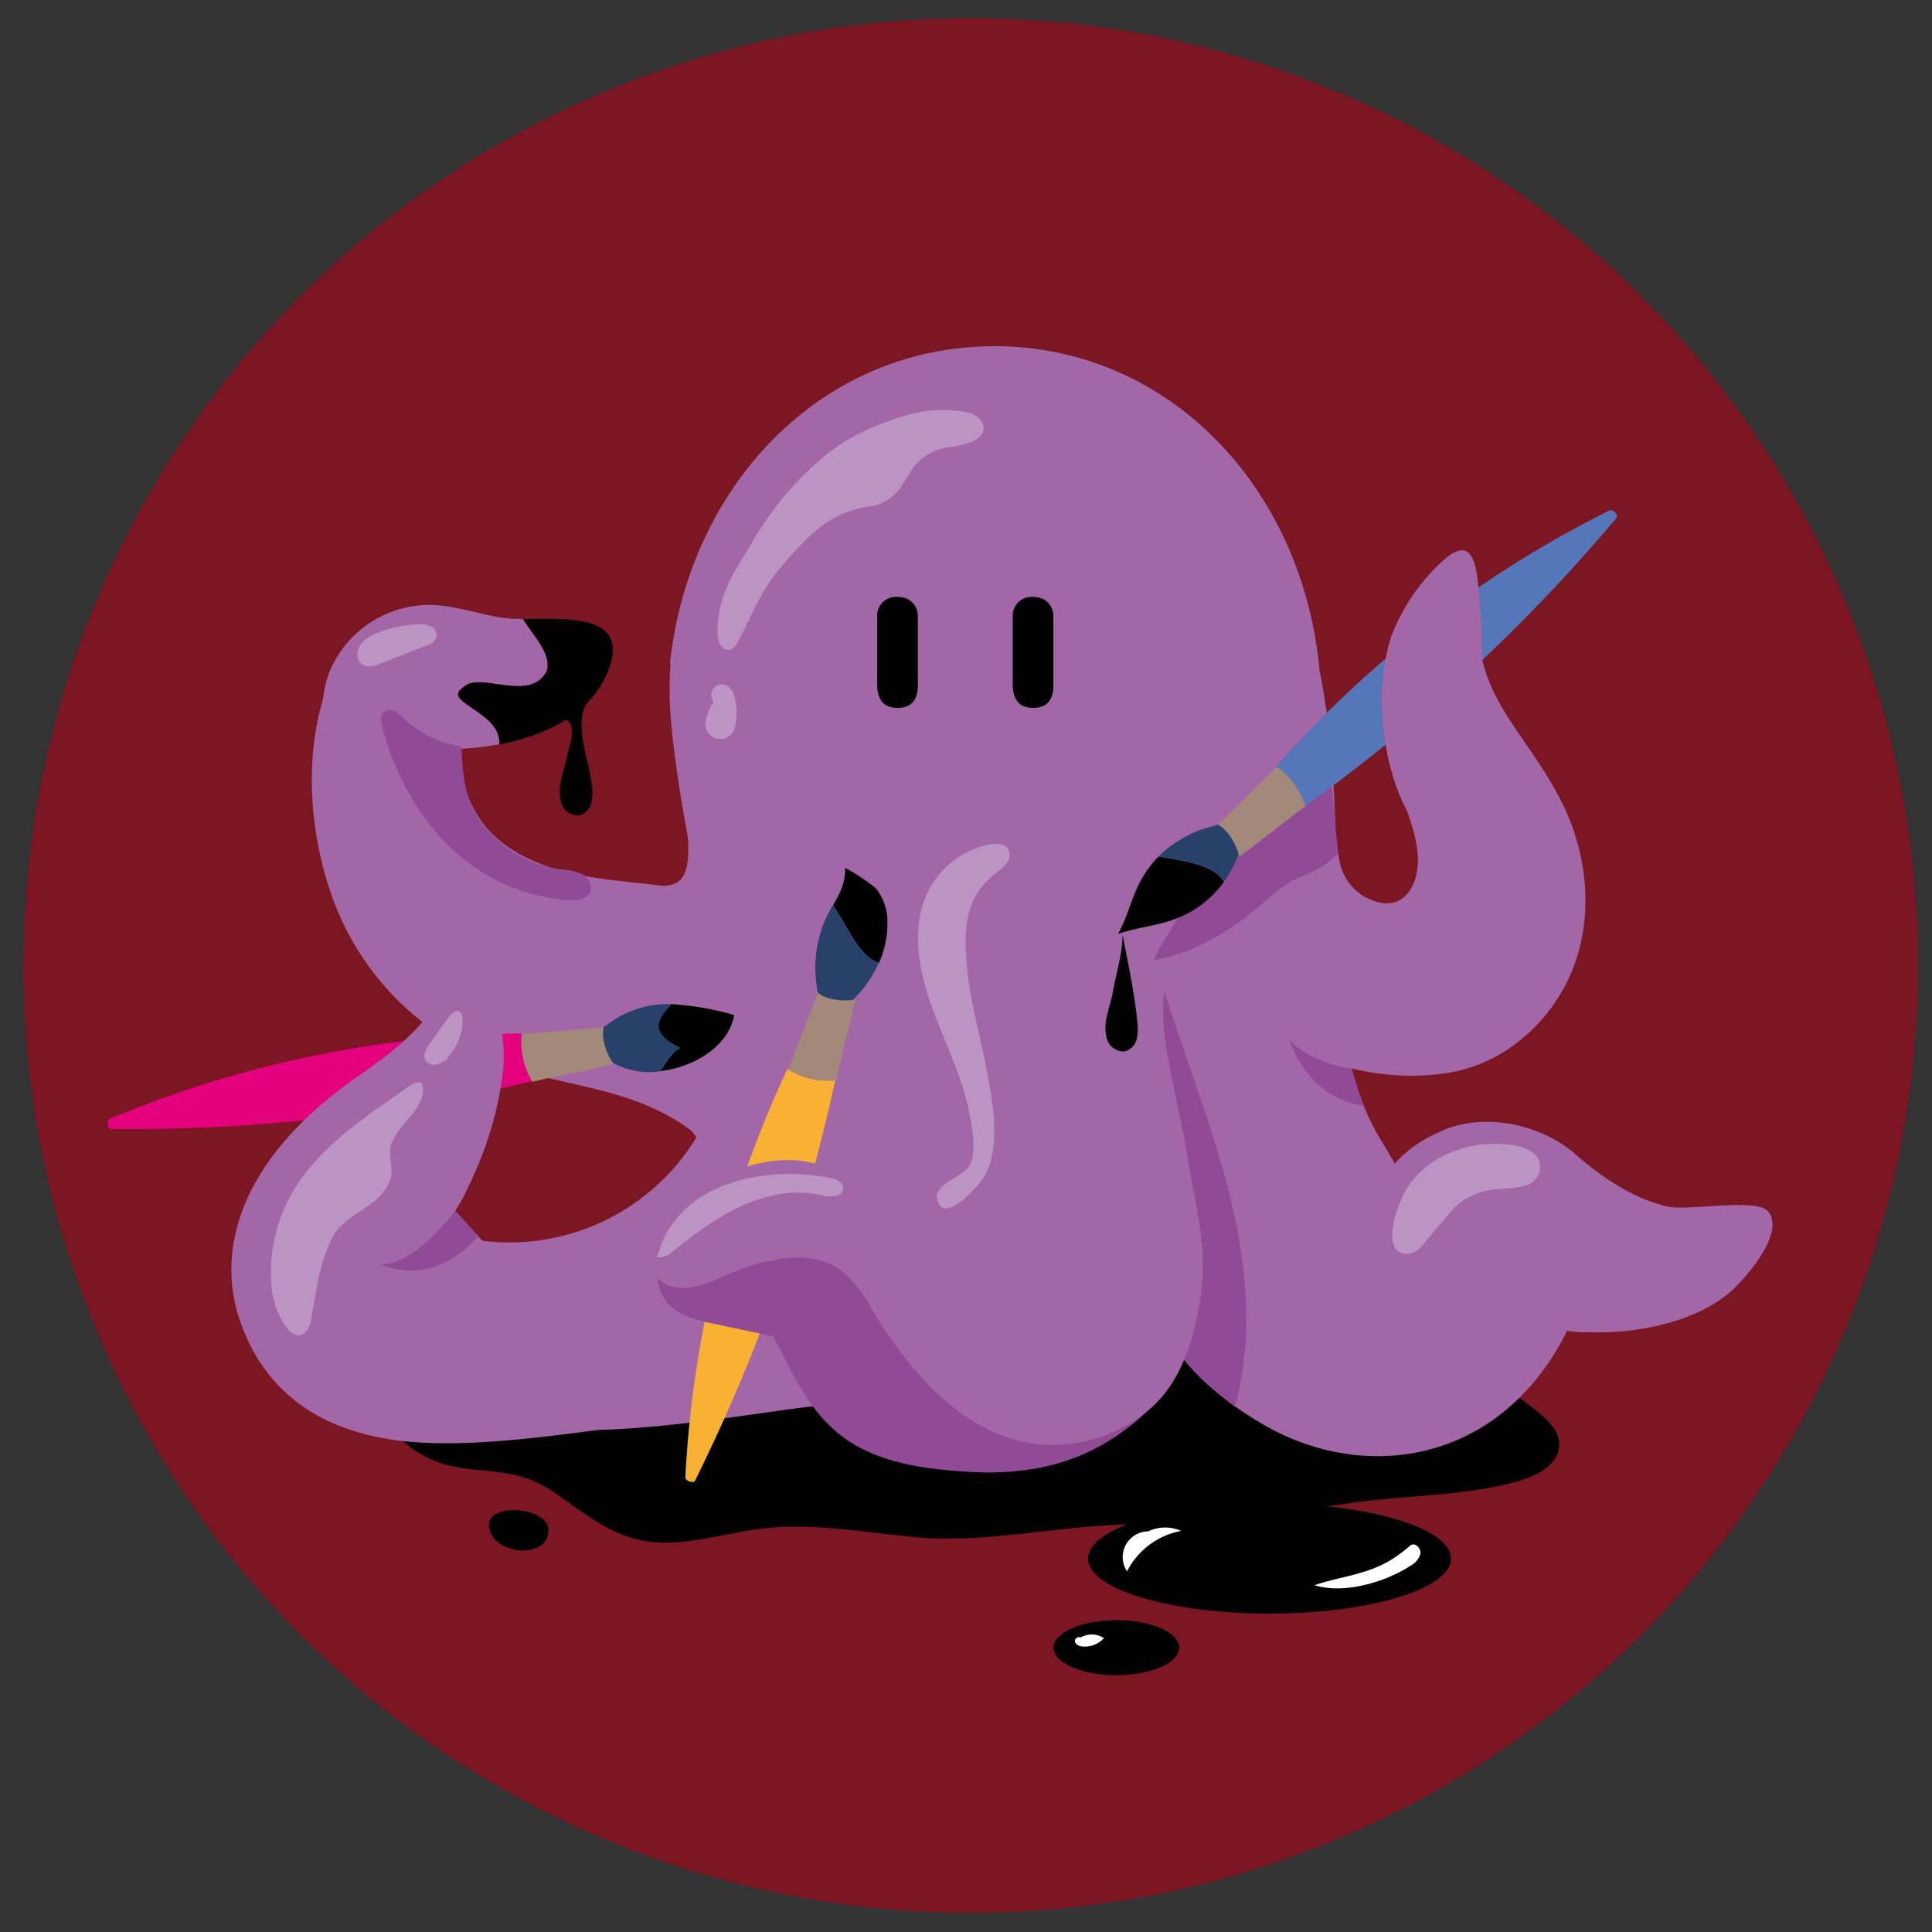 <svg id="Layer_1" data-name="Layer 1" xmlns="http://www.w3.org/2000/svg" viewBox="0 0 300 300"><rect x="0" y="0" width="300" height="300" fill="#333333" stroke="none"/><defs><style>.cls-1{fill:#7c1623;}.cls-14,.cls-2{fill:#a366a6;}.cls-15,.cls-3{fill:#bc94c3;}.cls-4{fill:none;}.cls-5{fill:#fff;}.cls-6{fill:#28416b;}.cls-7{fill:#e5007e;}.cls-8{fill:#a3897a;}.cls-9{fill:#f8b133;}.cls-10{fill:#b9e0ee;}.cls-11,.cls-13{fill:#914b96;}.cls-12{fill:#5576b8;}.cls-13,.cls-14,.cls-15{fill-rule:evenodd;}</style></defs><title>Artboard 10</title><circle class="cls-1" cx="150.73" cy="149.92" r="147.1"/><path class="cls-2" d="M110,151.61c-.61-10.18-3.17-20.14-4.65-30.23s-2.58-19.18,1.14-28.69c1.21-3.1,3.7-7.64,6.43-9.54s6.65-2.36,9.33-.4c3.52,2.58,3.47,7.72,4.7,11.91,2.22,7.53,9.08,12.55,14.42,18.31,8,8.67,13.05,19.79,16.06,31.23s4.12,23.27,5.22,35c.35,3.69.69,7.45,0,11.09s-2.64,7.22-5.87,9c-5.2,3-11.72.6-17.12-2-5.85-2.8-11.61-5.84-17.79-7.8-6.36-2-12.56-.69-19-1.47-.3-.87-1-2.59-.53-3.47a3.08,3.08,0,0,1,3.08-1.43c1.69.16,3.59,1.2,4.93.15,1.15-.9.93-2.76.12-4s-2-2.11-2.82-3.35c-1.78-2.84-.7-6.55.7-9.6C110.92,160.81,110.33,157.49,110,151.61Z"/><path class="cls-2" d="M52.43,141.47a42.93,42.93,0,0,0,24.12,23.43c6.5,2.47,13.49,3.3,20.12,5.38s13.24,5.79,16.33,12l4.54-28c.47-2.92.93-6-.13-8.77-1.84-4.77-7.43-6.82-12.48-7.65s-10.33-1-15.41-2.09-10.16-3.06-13.67-6.88a17.47,17.47,0,0,1-1.56-20.94c-1.24,1.84-9,.77-10.73.56a26.54,26.54,0,0,1-11.73-4.34C46.65,115.35,47.78,130.22,52.43,141.47Z"/><path d="M241.15,221.61a11.88,11.88,0,0,0-2.11-2.17C216.81,201,179,203.15,151.94,203.15c-50.34,0-91.14,7.64-91.15,17.07,0,3.61,5.76,6.58,8.67,7.28,5.91,1.43,10.47.21,16.21,4,4.2,2.8,8.16,6.25,13.05,7.49,6.44,1.64,13.11-.86,19.7-1.64,7.81-.92,15.68.59,23.51,1.32,10.54,1,21-1.47,31.52-1.89a324.13,324.13,0,0,0,35.81-3.32c8.78-1.34,18.25-1.07,26.74-3.54,2.88-.84,6.16-2.67,6.12-5.67A4.73,4.73,0,0,0,241.15,221.61Z"/><ellipse cx="197.12" cy="242.02" rx="28.17" ry="8.54"/><ellipse cx="173.35" cy="255.85" rx="9.75" ry="4.27"/><path class="cls-2" d="M207.95,149.59c-.86-19.11.37-38.82-6.2-56.78a15.45,15.45,0,0,0-3.22-5.74,6.17,6.17,0,0,0-6-1.84c-2.41.77-3.73,3.29-4.8,5.57l-13.15,28c-2.69,5.72-5.4,11.51-6.59,17.72-1.88,9.87.24,20,.79,30,.68,12.35-.78,25.75,6,36.09a17,17,0,0,0,5.68,5.61,25.12,25.12,0,0,0,5.59,2.06l12.84,3.61c3,.84,6.33,1.63,9,.08s3.63-4.83,4.38-7.81q2.23-8.84,4.45-17.69c1.54-6.06.58-6.56-2.47-11.73C209.56,168.86,207.95,158.62,207.95,149.59Z"/><path class="cls-2" d="M167.23,123.74l-.89.42q-1.18.37-2.37.63a36.6,36.6,0,0,1-6.4.81c-1.09,0-2.16,0-3.19,0s-3.36,32.94-6.66,9.18c-.41-2.92-1.88-10.14-3.22-10.45l-.47-.11c-13.75-3.41-27.21-15.36-40-21.2,3-27.77,23.56-49.26,50.38-49.26,27,0,47.7,21.83,50.45,49.91-8.51,4.54-.17,23.72-9,27.66-1.08.49-18.92-13.58-19.94-13-.84.48-1.63,1-2.43,1.59A62.59,62.59,0,0,1,167.23,123.74Z"/><path d="M141.09,93.1a3.66,3.66,0,0,0-1.73-.41,2.92,2.92,0,0,0-3.16,2.93v11h0c.16,2.06,1,3.3,3.18,3.3s3.08-1.28,3.14-3.3v-11h0A3,3,0,0,0,141.09,93.1Z"/><path d="M162.14,93.1a3.66,3.66,0,0,0-1.73-.41,2.92,2.92,0,0,0-3.16,2.93v11h0c.16,2.06,1,3.3,3.18,3.3s3.08-1.28,3.14-3.3v-11h0A3,3,0,0,0,162.14,93.1Z"/><path class="cls-3" d="M150.08,64a20,20,0,0,0-9.3.48,40.7,40.7,0,0,0-9.32,3.91,32.14,32.14,0,0,0-4.11,3,49.17,49.17,0,0,0-10.5,12.72c-2.78,4.69-5.44,8.12-5.43,14a3.84,3.84,0,0,0,.39,2,1.5,1.5,0,0,0,1.73.73,2.24,2.24,0,0,0,1-1.12c1.93-3.56,3.46-7.61,6-10.75l.5-.61a51.5,51.5,0,0,1,3.43-3.87c.66-.67,1.33-1.32,2.06-1.94a15.72,15.72,0,0,1,8.34-3.88A7,7,0,0,0,139.62,76c1.11-1.41,1.9-3.41,3.25-4.56a8.71,8.71,0,0,1,3.23-1.74c.24-.07.48-.14.72-.19l.29-.05a13.57,13.57,0,0,0,4-.93C154.26,66.91,152.33,64.37,150.08,64Z"/><path class="cls-4" d="M75.12,194.23h0l.13.13,0-.06Z"/><path class="cls-5" d="M48.46,205.3a.63.63,0,0,1-.53-.29l-1.4-2.25a.62.62,0,0,1,1.06-.66l1.4,2.25a.62.62,0,0,1-.53,1Z"/><polygon class="cls-2" points="105.38 103.92 132.49 116.71 132.5 116.71 105.38 103.91 105.38 103.92"/><polygon class="cls-5" points="76.36 101.26 72.56 104.85 77.31 106.31 76.36 101.26"/><polygon class="cls-5" points="68.69 108.5 64.89 112.09 69.64 113.56 68.69 108.5"/><path class="cls-2" d="M125.45,218.46c2.79-.34,6-1,7.3-3.47,2.64-5.71-5-11.06-7.92-14.9-4-5.32-5.33-13.36-7.39-19.69a13,13,0,0,0-2.14-4.49,4.42,4.42,0,0,0-4.44-1.64c-1.61.49-2.56,2.09-3.47,3.51a34,34,0,0,1-33.91,14.68c0,3.12-.82,7.05-.12,10.07,1.14,4.91,6.18,7.7,10.72,9.88,5.18,2.49,3.15,9.75,8.89,9.62C104,221.78,118.12,219.34,125.45,218.46Z"/><path d="M114,157.62a42.81,42.81,0,0,0-9.76-1.69c-2.28,2.41-3.56,4.36,1.37,6.82-1.49.75-2.13,2.35-3.14,3.58C107.81,165.73,113.16,162.43,114,157.62Z"/><path class="cls-6" d="M105.66,162.75c-4.93-2.46-3.64-4.41-1.37-6.82A15.25,15.25,0,0,0,94.46,159l-.74.47-.29,1,.06,1.29-8.89,1.49a5,5,0,0,1-2.12.13c.07.44-.23,1.1.53,1.17a5.25,5.25,0,0,0,1.41-.18c2.85-.55,5.7-1.09,8.54-1.67.71-.14,1,.08.82.78l.66,1.11.5.32a11.66,11.66,0,0,0,7.57,1.44C103.53,165.09,104.17,163.49,105.66,162.75Z"/><path class="cls-7" d="M83.47,167.68a264.74,264.74,0,0,1-66.37,7.63c-.44-.27-.54-1.38-.06-1.58A170.07,170.07,0,0,1,81,160.47,8.41,8.41,0,0,1,83.47,167.68Z"/><path class="cls-8" d="M95.3,165.25c-4.12,1-8.51,1.72-12.63,2.73A11.86,11.86,0,0,1,81,160.56l12.75-1C93.33,161.39,94.23,163.72,95.3,165.25Z"/><path class="cls-6" d="M129.29,140.61a23.8,23.8,0,0,0-1.27,2.47,18.83,18.83,0,0,0-1.17,10.17c0,.29.07.58.11.87l.74.67,1.19.5c-.85,2.93-1.68,5.8-2.52,8.66a5,5,0,0,1-.81,2c.43.12.89.69,1.28,0a5.24,5.24,0,0,0,.45-1.35c.74-2.8,1.49-5.61,2.21-8.42.18-.7.49-.83,1.06-.41l1.29-.12.51-.31a18.25,18.25,0,0,0,4.12-5.89C133.35,148.6,131.62,143.85,129.29,140.61Z"/><path d="M136,137.93a28.83,28.83,0,0,0-4.79-3.17c.13,2.31-.86,4.06-1.87,5.85,2.32,3.24,4.06,8,7.17,8.87a15.2,15.2,0,0,0,1.29-6.19A8.37,8.37,0,0,0,136,137.93Z"/><path class="cls-9" d="M129.87,166.92a264.74,264.74,0,0,1-22,63.1c-.43.28-1.47-.11-1.45-.63a170.07,170.07,0,0,1,15.82-63.34A8.41,8.41,0,0,1,129.87,166.92Z"/><path class="cls-8" d="M132.82,155.21c-.88,4.14-2.14,8.41-3,12.56a11.86,11.86,0,0,1-7.43-1.67L127,154.18C128.49,155.31,131,155.51,132.82,155.21Z"/><path class="cls-2" d="M61.63,196.28a16.74,16.74,0,0,0,6.56-5c3.3-3.37,9.08-14.58,10-26,.19-2.35-.33-10-3.17-12.62a3.12,3.12,0,0,0-1.91-.9c-2.81-.2-6,5.09-7.5,6.9l-.31.35c-2.86,3.3-6.27,5.69-9.84,8.2C37.2,180,33.94,193.65,36.88,203.91c4.26,14,15.54,19.68,29.88,20.16,10.19.34,22.23-1.53,34.32-3.13l-27.78-30C67.92,197.16,61.63,196.28,61.63,196.28Z"/><path class="cls-3" d="M46.79,207.25c-1.08.36-2-.68-2.56-1.5a12.78,12.78,0,0,1-2-5.38,24.82,24.82,0,0,1,2.37-13.7c2.5-5.16,6.87-9.22,11.51-12.73l.85-.64,1.17-.85c1.23-.89,2.47-1.74,3.68-2.57l0,0c.9-.61,3.79-3.18,3.88-.84.08,2.15-1.63,3.92-3.11,5.71a10.24,10.24,0,0,0-1.77,2.77c0,.09-.08.19-.11.28a3.83,3.83,0,0,0-.14.93c-.07,1.45.51,2.94.08,4.39a8.32,8.32,0,0,1-3,3.77c-1.88,1.5-4.7,2.82-5.88,5a26.06,26.06,0,0,0-2.45,7.37c-.05.35-.12.69-.18,1-.19,1.09-.41,2.17-.6,3.27S48.18,206.79,46.79,207.25Z"/><line class="cls-10" x1="133.39" y1="159.21" x2="117.06" y2="208.54"/><line class="cls-10" x1="116.46" y1="210.37" x2="115.67" y2="212.89"/><path class="cls-11" d="M103.07,201.52c1.48,2.57,4.73,3.4,7.63,4L122.42,208a2.87,2.87,0,0,0,2.14-.11c.91-.59.85-1.94.56-3a14.8,14.8,0,0,0-8.3-9.52C112.8,193.62,98.44,193.5,103.07,201.52Z"/><path class="cls-2" d="M274.56,188.12c-1.78-2.2-12.49,0-15.72-.79-5.17-1.2-10.13-4.51-14.08-8a19.69,19.69,0,0,0-4.94-3.17c-5.13-2.34-11.33-2.71-16.23-.44-4.47,2.07-8.68,4.9-11.78,13.58l0,0c-.12.33-.24.67-.35,1q-.32,1-.63,2.07a79.35,79.35,0,0,0-2,9.24l0,.24-2.46-4.06-10.2,5.71-18.25-2.86c2,1.53,1.65,10.74,17.95,20.39,15.81,9.37,36.63,6.3,47-13.46.17-.32.31-.63.46-.94,8.71,1,18.87-.83,24.85-5.6C270.37,199.31,277.42,191.64,274.56,188.12Zm-65.65,13.76v0h0Z"/><path class="cls-11" d="M131.74,223.74c4.53,3,10.08,4.06,15.49,4.57,10.2,1,20.88.19,30.67-8.95-10.55,3.31-26.7,2.39-34.27-5.67-3.1-3.3-5.4-7.27-8.15-10.88s-4.36-7.45-8.59-8.31c-2.54-.52-5.46,1.11-8.05,1.35-.74.07-6,1.73-6.19,1.59C121.15,204.36,122.06,217.33,131.74,223.74Z"/><path class="cls-2" d="M103.16,190.12c-1.71,2.4-2.93,5.83-1.11,8.16,2.32,3,7,1.45,10.44-.13,6-2.75,13.62-4.63,18.69-.43a21.18,21.18,0,0,1,4.27,5.7c6,10.06,14.87,20.1,26.57,20.9,6.78.46,14.36-2.43,18.64-7.7,5.71-7,5.7-16.9,5.87-26q.44-22.55-1-45.08c-.46-7.37,2.34-30.8-9.32-28.79-5.53,1-11.08,2.19-16.07,4.74s-9.43,6.56-11.51,11.76c-2.68,6.71-1.16,14.28.4,21.35,1.52,6.88,12,37.38-3.71,37-5.84-.15-9.69-5.51-14-8.67C122.63,176.56,109,182,103.16,190.12Z"/><path class="cls-3" d="M238.53,179.45l-.16-.17A5.34,5.34,0,0,0,235.8,178c-.33-.08-.67-.14-1-.19-6.56-1-14.12,1.79-17.06,8.07-.11.24-.22.51-.32.77l-.09.21a17.62,17.62,0,0,0-1.09,4,5.8,5.8,0,0,0,.09,2.15,2,2,0,0,0,1.68,1.67,2.81,2.81,0,0,0,.51,0,2.84,2.84,0,0,0,2.09-1l4.62-5.49a10,10,0,0,1,4.58-3c1.88-.7,4-.51,5.94-.84a7.61,7.61,0,0,0,1.71-.47A2.94,2.94,0,0,0,238.53,179.45Z"/><path class="cls-11" d="M207.49,129.7a7,7,0,0,1-.08-1.28,6.51,6.51,0,0,1-.07-1.43c-.27-2.15-.52-4.3-.68-6.46,0-.11,0-.2,0-.3-2.71,2.44-5.33,5.36-8.2,7.56s-6,3.66-8.6,6.34a59.65,59.65,0,0,0-10.72,14.94c5.26-.81,10-3.46,14.22-6.58,2.1-1.55,4-3.5,6.12-5,1.54-1.07,3.47-1.59,5.14-2.51.54-.3,1-.56,1.32-.78s.25-.18.21-.18l.52-.44,1.15-1h0C207.68,131.64,207.64,130.63,207.49,129.7Z"/><path d="M179.89,133a17,17,0,0,0-3.43,5.13c-1,2.26-1.6,4.68-2.86,6.9,2.78-1,5.72-1.21,8.46-2.18a16.12,16.12,0,0,0,8-5.95C188.3,134.21,184,133.73,179.89,133Z"/><path class="cls-6" d="M199.36,122.07a5,5,0,0,1-1.48,1.52l-6.93,5.77-.94-.89-.91-.41-.84.25a18,18,0,0,0-8.36,4.68c4.1.73,8.4,1.22,10.18,3.9a18.83,18.83,0,0,0,2.31-4.39l.08-.59-.41-1.22c-.62-.35-.62-.69-.05-1.13,2.29-1.78,4.56-3.58,6.84-5.38a5.26,5.26,0,0,0,1.05-1C200.34,122.61,199.64,122.41,199.36,122.07Z"/><path class="cls-12" d="M202,125.64a264.74,264.74,0,0,0,49.09-45.31c.09-.51-.69-1.31-1.15-1.08A170.07,170.07,0,0,0,198.17,119,8.41,8.41,0,0,0,202,125.64Z"/><path class="cls-8" d="M192.43,133c3.45-2.46,6.86-5.32,10.3-7.79a11.86,11.86,0,0,0-4.5-6.14l-9.07,9C190.79,129,192,131.21,192.43,133Z"/><path class="cls-2" d="M222.06,130.44l0,8.16h.1c5,.39,8.81.24,12.69-3.71s4.88-6.1,3.86-11.52c-.88-4.68-3.42-7.75-5.91-11.62-3.51-5.45-2.38-13.23-3-17.71-.4-3.11-.05-11.56-5.11-7.5A23.65,23.65,0,0,0,222.12,89,30.07,30.07,0,0,0,216,98.93c-2.79,8.6-1.41,21.28,3.62,28.92A9.55,9.55,0,0,0,222.06,130.44Z"/><path class="cls-2" d="M244.43,149.91c3-8.12,2-17.42-1.84-25.17-4.52-9.11-10.47-14-12.45-22.36-5.73,3.19-12.26,7.74-11.92,14.28a2.47,2.47,0,0,1-1.85-2.47c-1.22,5.74,3.2,12.31,3.75,18.16.5,5.21-2.45,10.4-8.69,6.62a8.34,8.34,0,0,1-3.52-5.85l-.1-.57-1.15,1h0l-.51.43s0,0-.21.18-.78.48-1.32.78-1.36.73-2.13,1.13c-.61,4.35-.33,6.41-2.41,11.47-1.64,4-3.88,10.44.14,13.79,6.33,5.28,17.85,6.7,25.66,5.07C234.35,164.69,241.44,158,244.43,149.91Z"/><path class="cls-11" d="M184.67,181.39c-1.41-10-5-20-3.85-27.41,3.29,10.57,7.47,20.88,10.13,31.63s3.75,22.17.8,32.84c-3.09-2.52-6.93-5.69-8.48-8.17-1.16-1.86-.49-2.78-.22-5.72C183.67,197.8,185.61,188.11,184.67,181.39Z"/><path class="cls-2" d="M186.77,197.77c.16-4.65-.73-9.26-1.61-13.82l-6.09-31.58a8,8,0,0,0-1.72-4.24c-4.79,15.65-4.44,32.24-3.19,48.38.27,3.47-.4,18.1,5.28,18.61C184.61,215.6,186.65,201.34,186.77,197.77Z"/><path class="cls-13" d="M209.89,166s-6.72-1-9.67-4.57c0,0,2.56,9,11.43,10.22Z"/><path class="cls-2" d="M71.92,106.71c2.61-2.61,10.43,2.61,13-2.61.65-2.61-2-5.21-3.75-8a20.87,20.87,0,0,1-3.28-.18C73.28,95.15,68.8,93.3,64,94.15a16.84,16.84,0,0,0-12.57,9.55c-2.28,4.95-1.63,13.5-.62,18.06,1.88-1.54,6.08-5.81,8-7.43,1.17.73,3.58,1.08,4.91,1.38a28.27,28.27,0,0,0,7.16.59,45,45,0,0,0,6.65-.73C77.83,110.39,68.34,109.09,71.92,106.71Z"/><path d="M81.21,96.12c1.79,2.77,4.4,5.38,3.75,8-2.61,5.21-10.43,0-13,2.61-3.57,2.38,5.91,3.68,5.58,8.86,7-1.31,14-4.53,16.78-11.15C98.2,95.15,87.84,96.12,81.21,96.12Z"/><path d="M85.19,136.4h0Z"/><path class="cls-14" d="M236.91,204.23a18,18,0,0,0,9.21,2.66l-4.22-4.26Z"/><path class="cls-13" d="M70.71,188s-6.1,8.34-11.58,8.34c0,0,7.77,4,15.14-4.41Z"/><path class="cls-2" d="M72.52,184.71A21.36,21.36,0,0,1,70,188.93l1.12-2.56Z"/><path class="cls-3" d="M108.75,191.06c5.63-4,12.17-7.14,19.29-5.36,1.12.17,2.69.13,2.87-1s-1.11-1.64-2.14-1.83c-10.32-1.93-23.76.78-26.74,12.39a3.25,3.25,0,0,0,2.5-1C105.87,193.18,107.28,192.09,108.75,191.06Z"/><path class="cls-3" d="M153.38,167c-1.11-6.12-3-12.12-3.35-18.33-.31-5.82.27-9.86,4.9-13.32,1-.74,2.11-1.8,1.8-3-.7-2.7-5.59-.55-7.1.27a13.62,13.62,0,0,0-6.35,7.88c-1.63,5.39-.31,11.22,1.65,16.49s4.56,10.36,5.59,15.89c.39,2.1,1.14,5.81.15,7.87s-5.77,3.05-5.15,5.54c1,4.15,6.81-2.48,7.53-3.93C155.3,177.85,154.23,171.66,153.38,167Z"/><path class="cls-11" d="M63.53,112.32q-.48-.39-.94-.82a5.57,5.57,0,0,0-1.32-1.05,1.55,1.55,0,0,0-1.61.06c-.66.52-.54,1.54-.32,2.36,1.93,7.33,5.94,14.79,11.75,19.77a29.43,29.43,0,0,0,17.28,7.14c1.24.06,2.75-.12,3.26-1.25a2.35,2.35,0,0,0-1.26-2.81A9.11,9.11,0,0,0,87.1,135a18.27,18.27,0,0,1-11.76-6.54c-3.22-4-3.44-7.61-3.69-12.53A16.92,16.92,0,0,1,63.53,112.32Z"/><path class="cls-3" d="M64.94,96.94c-2.21.06-8.36,1.09-9.24,3.71-.77,2.28.92,3.36,2.93,2.57l7.62-3a2.36,2.36,0,0,0,1.5-1.14A1.56,1.56,0,0,0,67,97.31,3.78,3.78,0,0,0,64.94,96.94Z"/><path class="cls-3" d="M111.22,108.43a7.57,7.57,0,0,0-1.61,3.49,2.29,2.29,0,1,0,4.45,1.12,7.55,7.55,0,0,0,.25-3.24c-.1-1.44-.5-3.24-1.92-3.51a1.64,1.64,0,0,0-1.37,2.86"/><path class="cls-2" d="M106.77,129.29c1.55-.45,2.54-1.36,3.66-.21a13.41,13.41,0,0,1,2.43,4.14l2.31,5.31c.85,2,1.71,4.23.8,6.17a4.93,4.93,0,0,1-4.13,2.57c-3.8.29-16.7-10.32-11.84-9.87S107.47,138,106.77,129.29Z"/><path class="cls-5" d="M219,243.14a3.09,3.09,0,0,0,1.56-1.87c.13-.83-.77-1.76-1.49-1.35a23.79,23.79,0,0,1-2.48,1.91c-4,2.7-8.13,2.85-12.47,4.31C208.63,247.61,215.23,245.63,219,243.14Z"/><path class="cls-5" d="M178.44,237.79A4,4,0,0,0,175,244a11.89,11.89,0,0,1,8.41-6.28,6.13,6.13,0,0,0-7.31,1.82"/><path class="cls-5" d="M167.8,254.37c-.25-.43-1,.05-.88.54s.69.71,1.18.76a4,4,0,0,0,3.32-1.3,3.47,3.47,0,0,0-4.23.33"/><path d="M85.16,237.52c0-3.84-11.72-4.52-8.77.88C78,241.43,85.2,241.93,85.16,237.52Z"/><path class="cls-15" d="M69.17,164.49a8.34,8.34,0,0,0,2.68-6.11c0-.53-.13-1.17-.63-1.36s-1.16.36-1.52.88l-3,4.19c-.54.76-1.09,1.76-.62,2.57a1.69,1.69,0,0,0,1.9.61,4.93,4.93,0,0,0,1.8-1.13"/><path d="M171.9,157.73a6.68,6.68,0,0,0,0,3.63,2.65,2.65,0,0,0,2.79,1.89,2.59,2.59,0,0,0,1.8-1.86,7.1,7.1,0,0,0,.11-2.7c-.44-4.65-1.44-9-2.28-13.59,0,2.86-1,6.06-1.52,8.89C172.62,155.13,172.17,156.43,171.9,157.73Z"/><path d="M87.16,121.07a6.68,6.68,0,0,0,0,3.63A2.65,2.65,0,0,0,90,126.59a2.59,2.59,0,0,0,1.8-1.86,7.1,7.1,0,0,0,.11-2.7c-.36-3.8-3-9.68-.65-13.1.44-.63,1-1.39.65-2.06a1.19,1.19,0,0,0-1.3-.47,3.49,3.49,0,0,0-1.28.71,6.71,6.71,0,0,0-1.72,1.66,2.28,2.28,0,0,0-.2,2.27,9.45,9.45,0,0,0,1,1.17c1,1.3-.1,3.7-.34,5.11C87.88,118.48,87.44,119.78,87.16,121.07Z"/></svg>